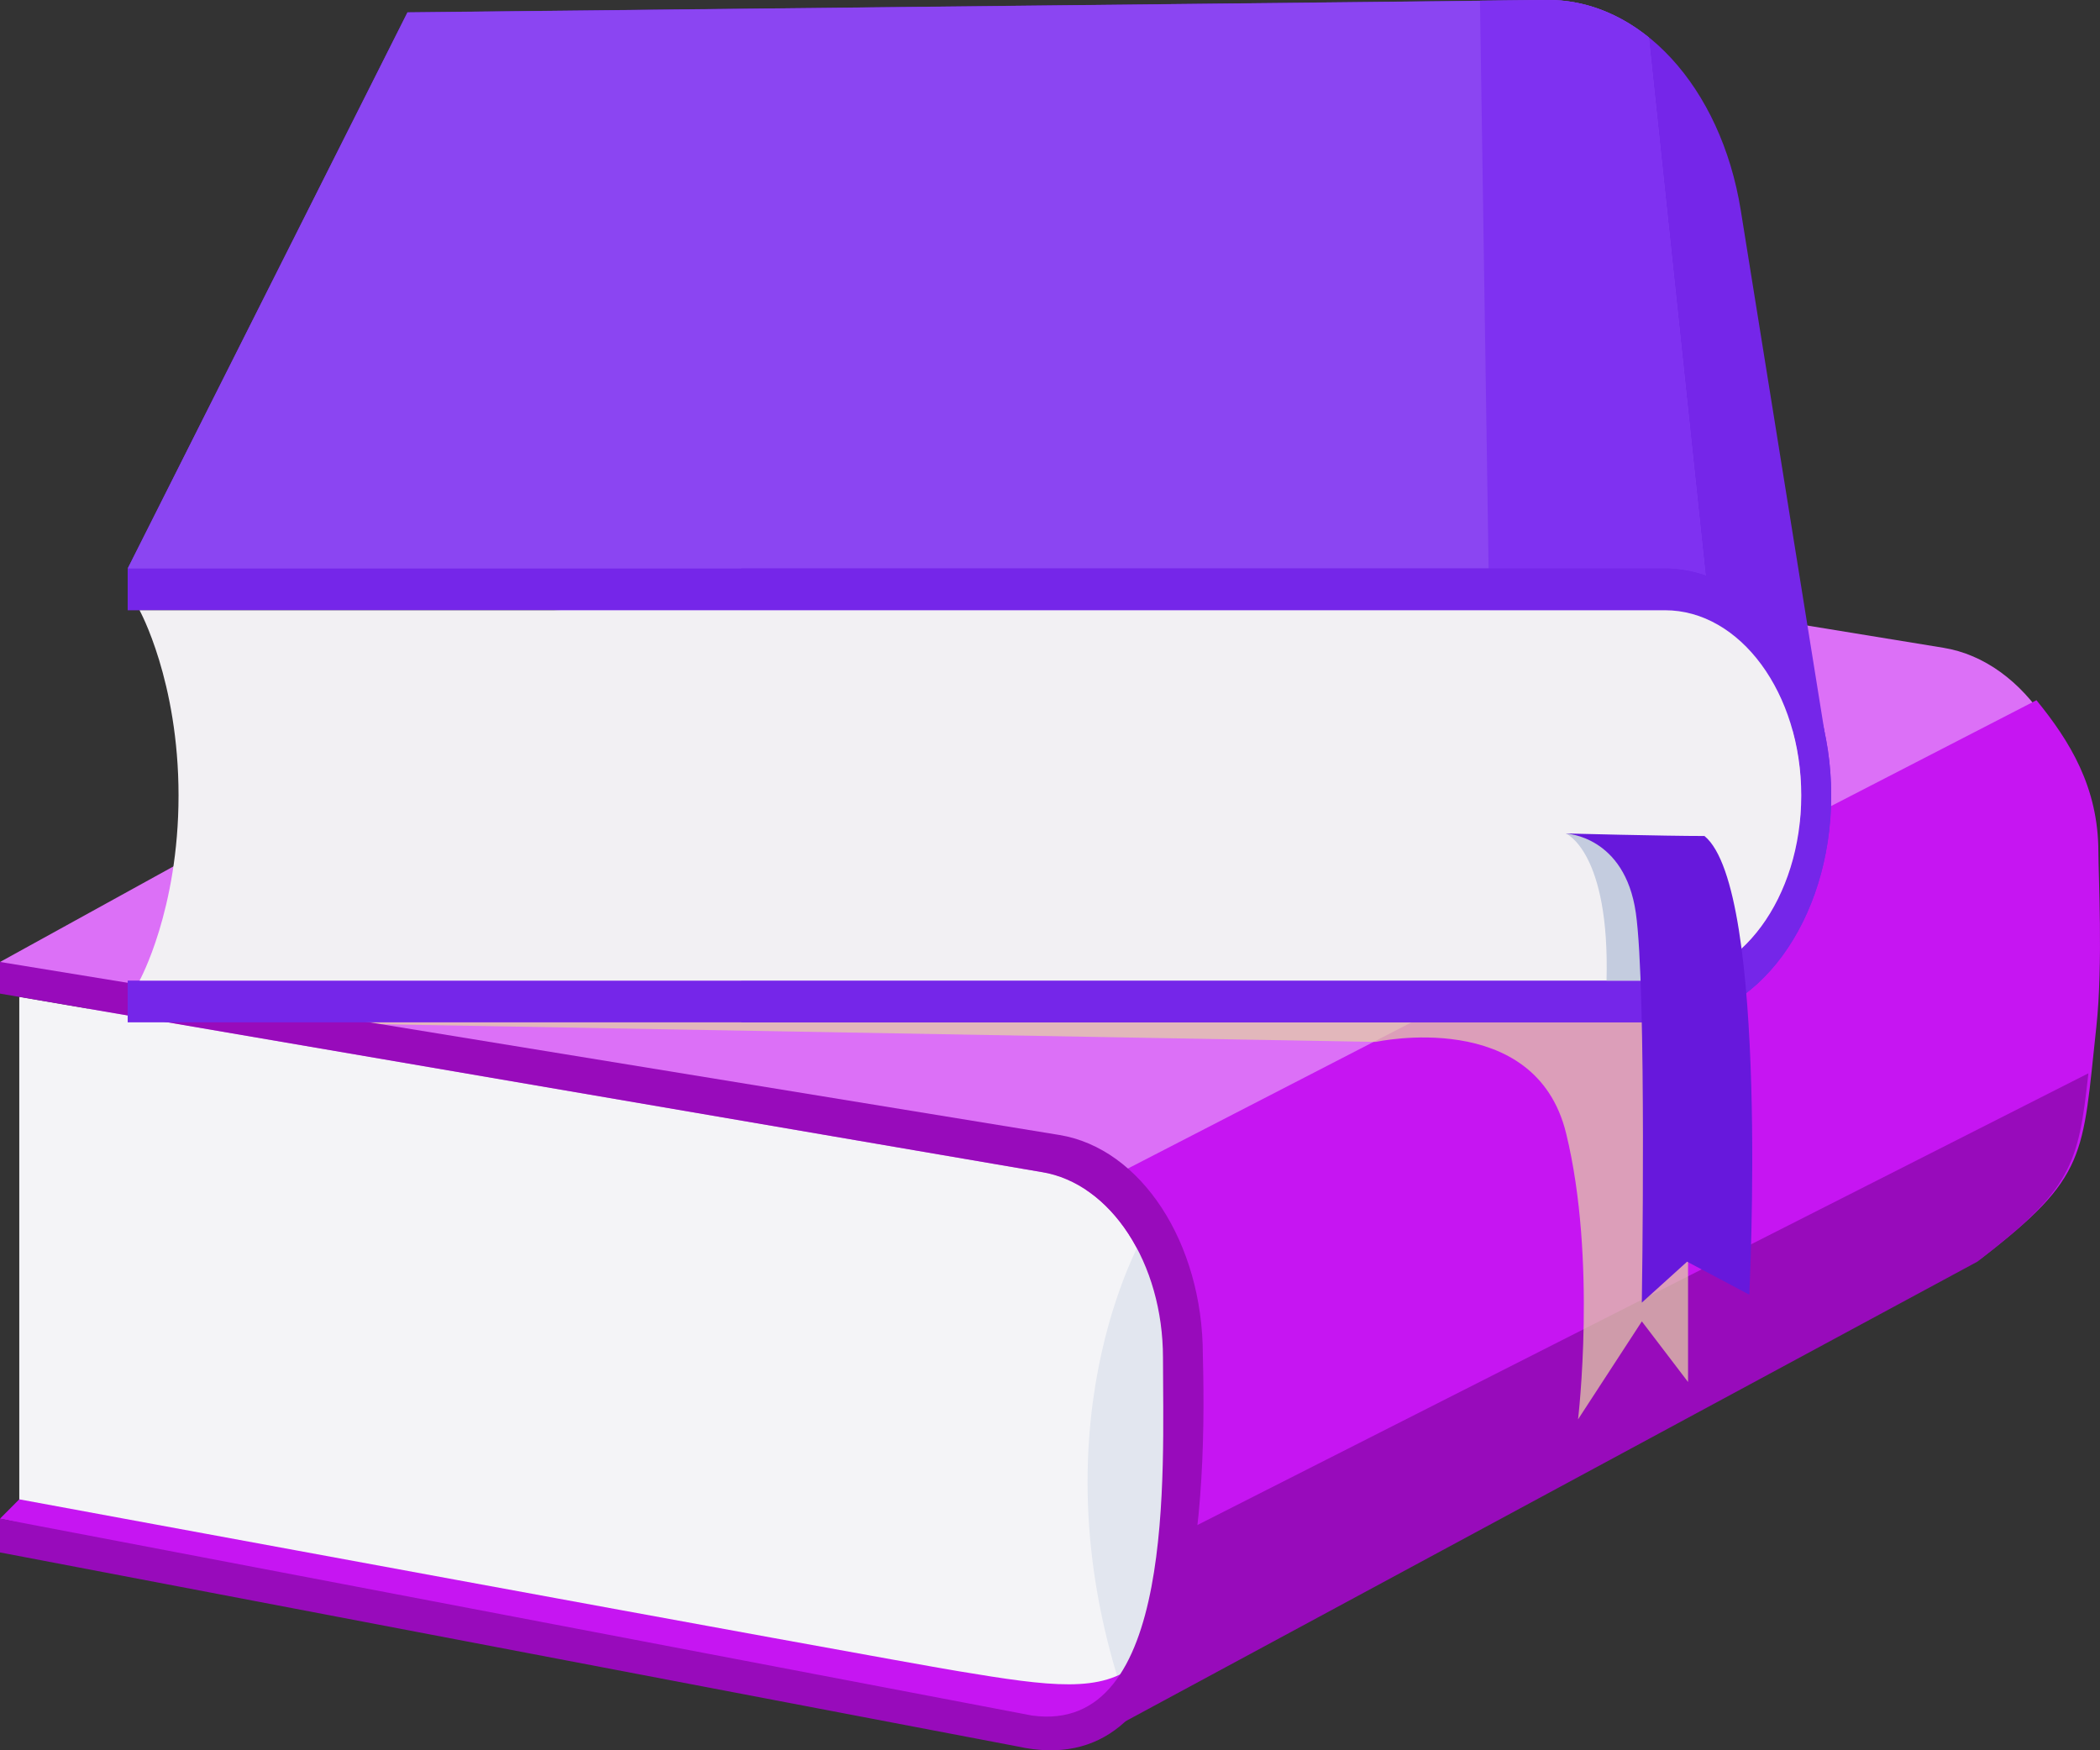 <svg width="60" height="50" viewBox="0 0 60 50" fill="none" xmlns="http://www.w3.org/2000/svg">
<rect x="0" y="0" width="60" height="50" fill="#333333" stroke="none"/>
<path d="M59.629 24.79C59.629 21.587 57.866 18.886 55.526 18.505L25.262 13.563L0 27.481L31.823 44.352L56.496 30.776C58.299 29.922 59.629 27.596 59.629 24.793V24.79Z" fill="#DC70F7"/>
<path d="M58.184 20.003L30.949 34.039C31.793 34.887 31.829 36.786 32.013 38.287C32.182 39.286 32.185 40.232 32.054 41.113C31.909 42.115 33.752 43.942 33.326 44.776L31.53 49.478L56.593 35.958C59.659 33.605 59.492 33.03 59.896 29.328C60.089 27.547 59.954 24.955 59.954 24.343C59.954 22.487 59.134 21.166 58.182 20L58.184 20.003Z" fill="#C615F2"/>
<path d="M33.19 44.082C33.298 44.384 33.332 44.654 33.228 44.861L31.432 49.562L56.496 36.042C59.179 33.982 59.385 33.286 59.668 30.661L33.192 44.082H33.19Z" fill="#980BBB"/>
<g style="mix-blend-mode:multiply" opacity="0.72">
<path d="M7.826 29.205L39.309 29.764C39.309 29.764 43.864 28.765 44.746 32.376C45.631 35.987 45.087 40.547 45.087 40.547L46.91 37.748L48.23 39.479V27.48L7.826 29.205Z" fill="#E5D2A3"/>
</g>
<path d="M29.766 33.483L0.551 28.476V43.49L30.731 48.507C33.095 48.958 33.228 42.032 33.228 38.785C33.228 36.082 31.741 33.805 29.766 33.479V33.483Z" fill="#F4F4F7"/>
<path d="M32.764 35.119C32.764 35.119 29.594 40.277 31.935 47.933C33.482 46.973 34.531 37.297 32.764 35.119Z" fill="#E2E6EF"/>
<path d="M0 43.383L0.551 42.831C0.551 42.831 24.769 47.306 27.397 47.743C30.025 48.18 31.48 48.374 32.481 47.52C31.538 48.995 33.281 50.302 22.484 48.114C11.689 45.926 0 43.383 0 43.383Z" fill="#C615F2"/>
<path d="M30.264 32.422L0 27.48V28.384L29.766 33.483C31.741 33.805 33.228 36.082 33.228 38.789C33.228 42.035 33.598 49.579 29.483 49.007L0 43.382V44.348L29.06 49.888C33.983 50.985 34.505 43.813 34.367 38.707C34.367 35.504 32.604 32.803 30.264 32.422Z" fill="#980BBB"/>
<path d="M3.648 16.241L11.641 0.352L44.202 0C46.861 -0.029 49.17 2.478 49.736 6.006L52.137 20.952L3.648 16.241Z" fill="#7526E9"/>
<path d="M44.204 0.003L11.643 0.355L3.648 16.241L49.177 20.669L47.108 1.071C46.252 0.381 45.256 -0.01 44.202 0L44.204 0.003Z" fill="#8B45F2"/>
<path d="M47.108 1.071C46.252 0.381 45.256 -0.01 44.202 0L42.285 0.02L42.589 20.025L49.18 20.666L47.11 1.068L47.108 1.071Z" fill="#7F31F1"/>
<path d="M47.55 16.24H3.648V17.433H47.572C49.721 17.433 51.465 19.802 51.465 22.723C51.465 25.643 49.721 28.012 47.572 28.012H3.648V29.205H47.55C50.185 29.205 52.32 26.304 52.32 22.723C52.32 19.141 50.185 16.24 47.55 16.24Z" fill="#7526E9"/>
<path d="M47.55 16.24H21.179V17.433H47.575C49.724 17.433 51.467 19.802 51.467 22.723C51.467 25.643 49.724 28.012 47.575 28.012H21.179V29.205H47.55C50.185 29.205 52.32 26.304 52.32 22.723C52.32 19.141 50.185 16.24 47.55 16.24Z" fill="#7526E9"/>
<path d="M47.572 17.433H3.987C3.987 17.433 5.101 19.444 5.101 22.723C5.101 26.002 3.987 28.012 3.987 28.012H47.572C49.721 28.012 51.464 25.644 51.464 22.723C51.464 19.802 49.721 17.433 47.572 17.433Z" fill="#F2F0F3"/>
<path d="M44.746 23.814C44.746 23.814 45.998 24.339 45.901 28.012H47.874C47.874 28.012 47.219 23.82 44.746 23.814Z" fill="#C4CCDF"/>
<path d="M44.746 23.813C44.746 23.813 46.421 23.876 46.738 26.077C47.052 28.278 46.909 37.212 46.909 37.212L48.203 36.042L49.98 36.985C49.98 36.985 50.555 25.397 48.699 23.882C47.533 23.882 44.746 23.81 44.746 23.81V23.813Z" fill="#6718DC"/>
</svg>
